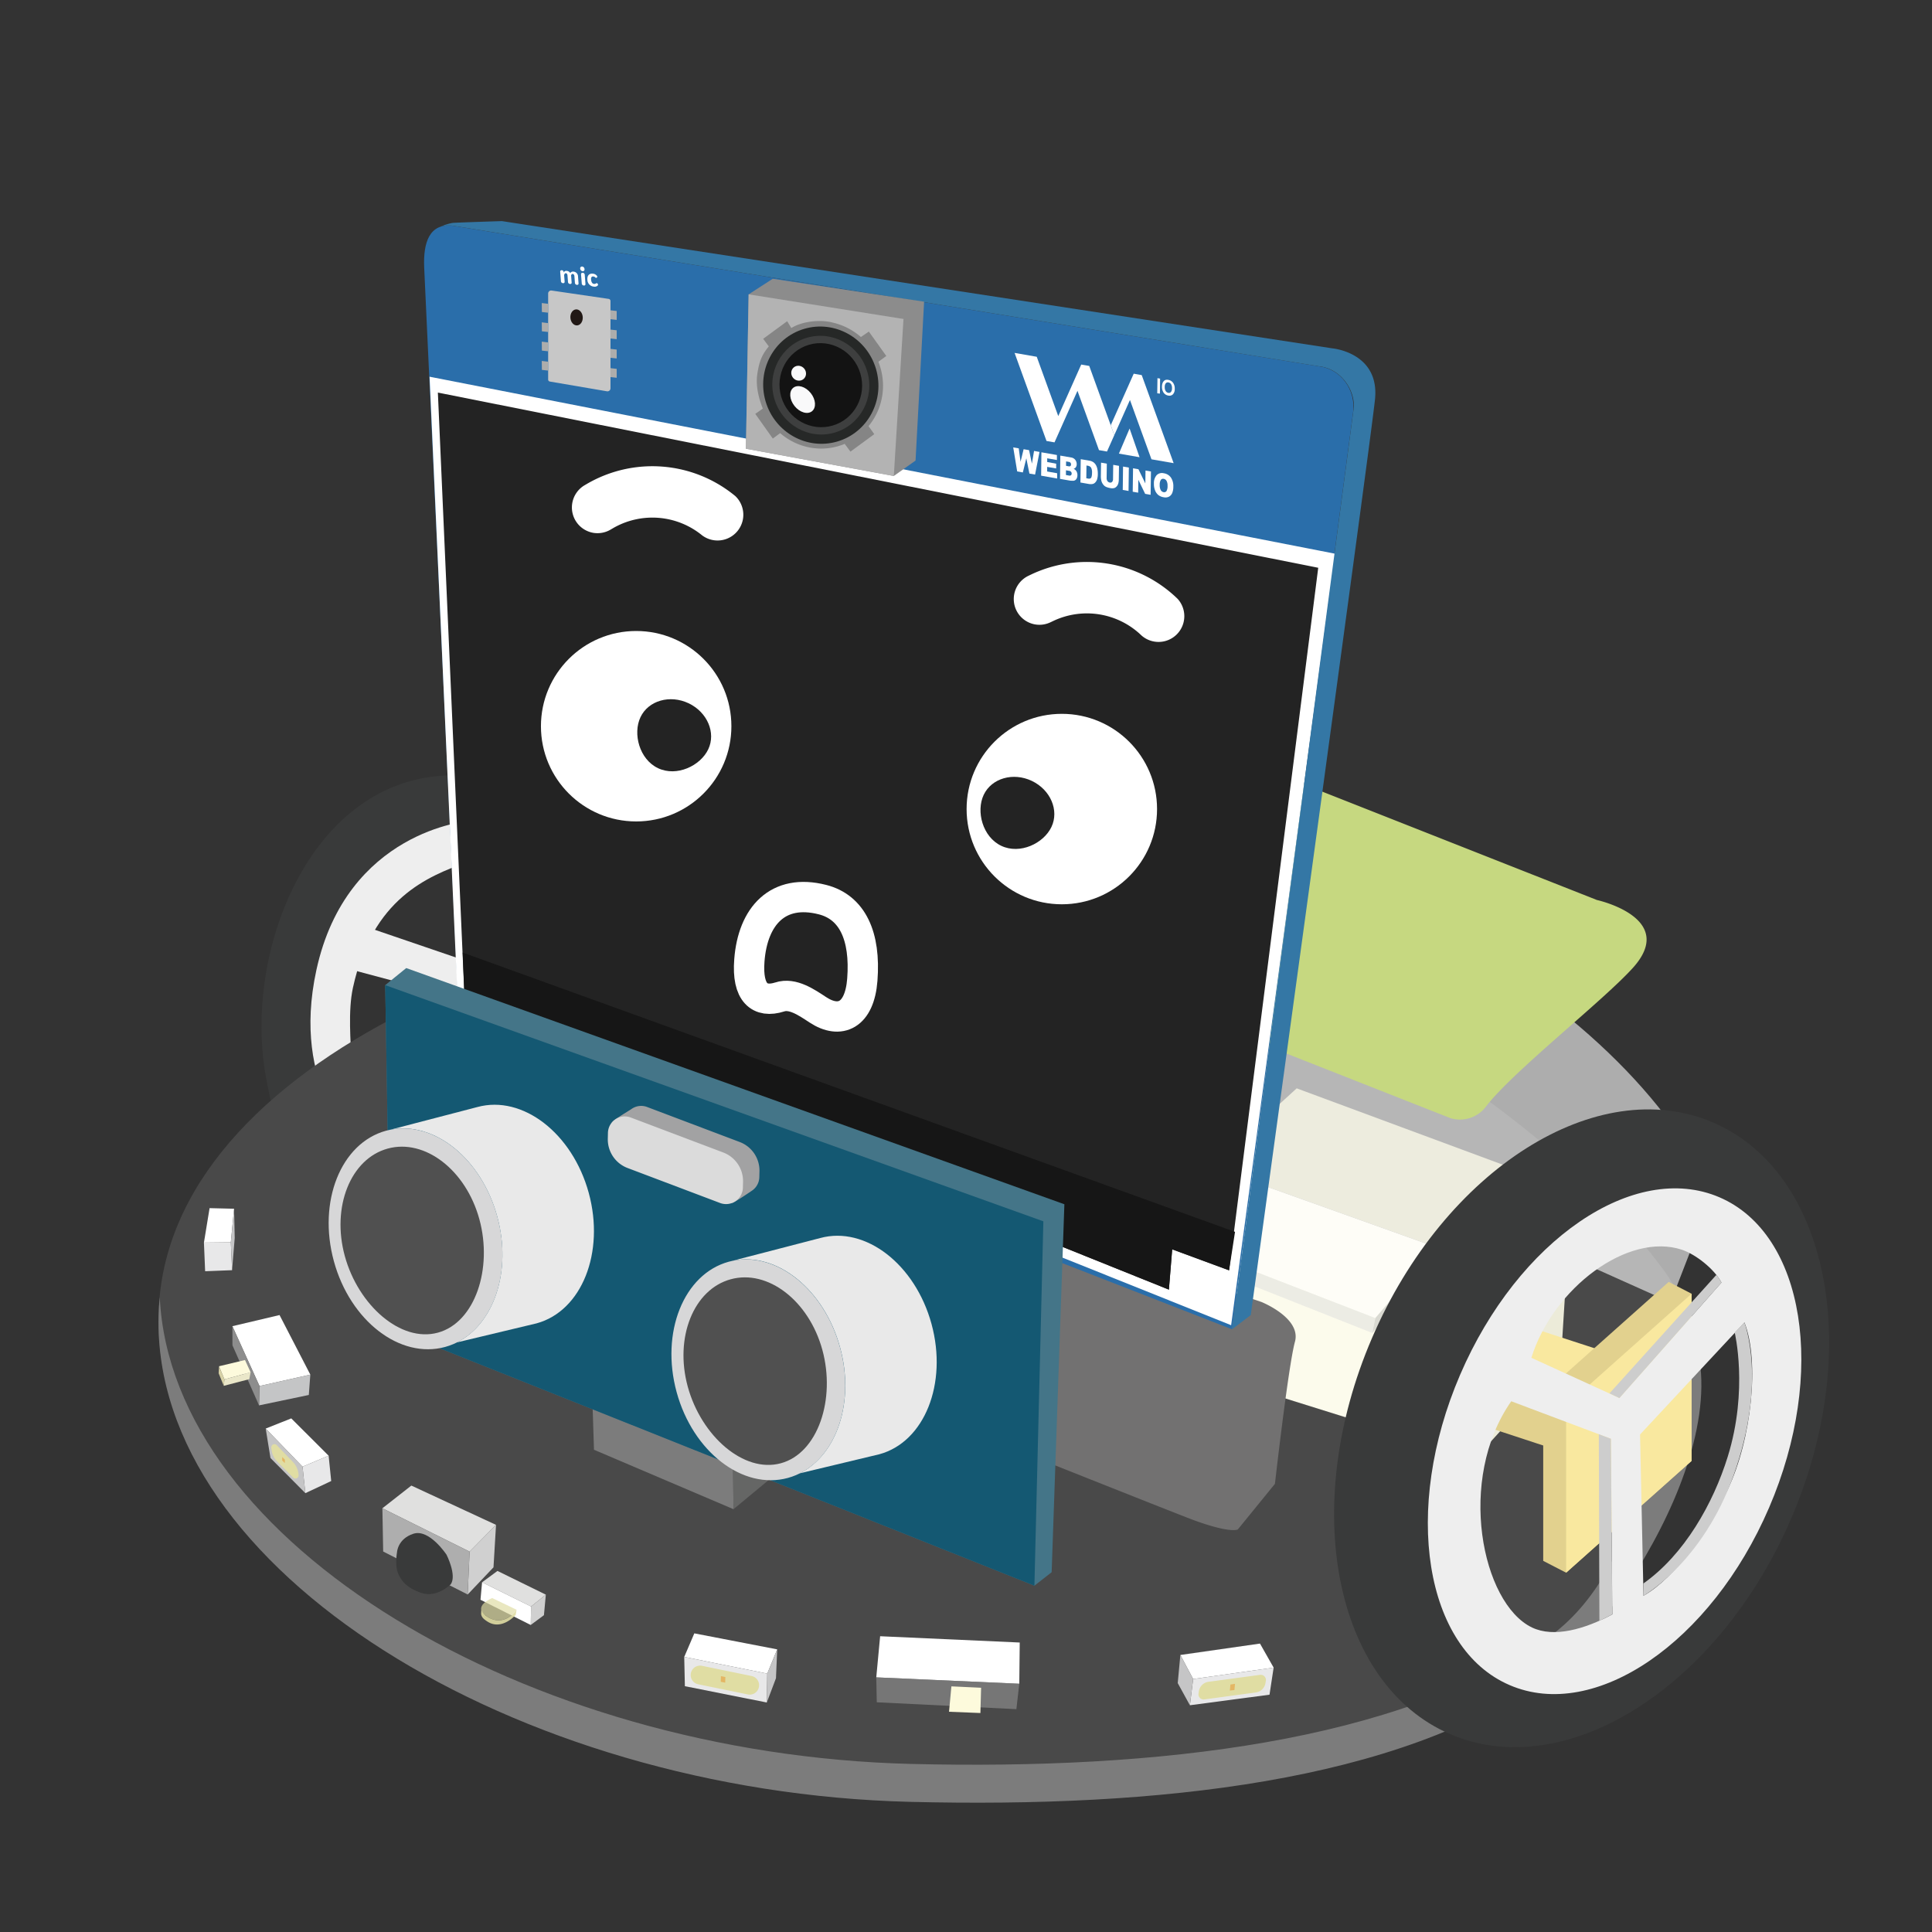 <svg xmlns="http://www.w3.org/2000/svg" viewBox="0 0 900 900">
  <rect x="0" y="0" width="900" height="900" fill="#333333" stroke="none"/>
  <defs>
    <style>.cls-1{fill:#393a3a;}.cls-2{fill:#eee;}.cls-3{fill:#5f5f5f;}.cls-4{fill:#494949;}.cls-5{fill:#7c7c7c;}.cls-6{fill:#d2cfad;}.cls-7{fill:#fcfbec;}.cls-8{fill:#ecebd9;}.cls-16,.cls-9{fill:#fff;}.cls-9{opacity:0.6;}.cls-10{fill:#b6b6b6;}.cls-10,.cls-11,.cls-12{opacity:0.49;}.cls-11{fill:#ddd;}.cls-12{fill:#cbcbcb;}.cls-13{fill:#727171;}.cls-14{fill:#c6d880;}.cls-15{fill:#2a6eaa;}.cls-17{fill:#232323;}.cls-18{fill:#161616;}.cls-19{fill:#3477a5;}.cls-20{fill:#656665;}.cls-21{fill:#e8e8e9;}.cls-22{fill:#c5c5c6;}.cls-23,.cls-34,.cls-35{fill:#e0dda3;}.cls-24{fill:#e4b664;}.cls-25{fill:#c4c5c6;}.cls-26,.cls-33{fill:#8d8d8d;}.cls-27{fill:#fdfadc;}.cls-28{fill:#eae7c9;}.cls-29{fill:#d7d1a6;}.cls-30{fill:#e0e0df;}.cls-31{fill:#d0d0d0;}.cls-32{fill:#aeaeae;}.cls-33{opacity:0.67;}.cls-34{opacity:0.68;}.cls-35{opacity:0.9;}.cls-36{fill:#e2d18e;}.cls-37{fill:#f9e89f;}.cls-38{fill:#447588;}.cls-39{fill:#145872;}.cls-40{fill:#e9e9e9;}.cls-41{fill:#d7d7d8;}.cls-42{fill:#505050;}.cls-43{fill:#a2a2a3;}.cls-44{fill:#dbdbdb;}.cls-45{fill:#cdcdcd;}.cls-46{fill:#8c8c8c;}.cls-47{fill:#b3b3b3;}.cls-48{fill:#858585;}.cls-49{fill:#262827;}.cls-50{fill:#3e3f3f;}.cls-51{fill:#131313;}.cls-52{fill:#f9f9fa;}.cls-53{fill:#c7c7c7;}.cls-54{fill:#211815;}.cls-55{fill:#adadac;}.cls-56{fill:none;stroke:#fff;stroke-linecap:round;stroke-miterlimit:10;stroke-width:14.13px;}</style>
  </defs>
  <path class="cls-1" d="M205.72,361.38c-61.53,4.23-91.81,81.3-82.13,138.64,20.18,119.58,97,17.63,97,17.63S298,355,205.72,361.38ZM204,492.32c-18.27,29.34-16.37,37.85-16.37,37.85s-13.71,17.77-21.38,2.69c0,0-30.89-25.91-18.88-81,14.14-64.87,70.84-69.35,70.84-69.35s6.41,35.81,1.59,68.72L222,491.52Z"/>
  <path class="cls-2" d="M164.41,460.13c9.11-41.79,34.9-51.8,52.79-58.41l2.62,49.49c4.82-32.91-1.59-68.72-1.59-68.72s-56.7,4.48-70.84,69.35c-12,55.11,18.88,81,18.88,81,7.67,15.08,21.38-2.69,21.38-2.69s-1.9-8.51,16.37-37.85l-40.26,1.81C163.38,485.59,162.07,470.88,164.41,460.13Z"/>
  <path class="cls-3" d="M208,486q-2.16,3.3-4,6.3l17.93-.8-2.13-40.31C217.94,464,214.36,476.38,208,486Z"/>
  <polygon class="cls-2" points="168.89 431.18 232.08 452.76 230.08 469.48 162.71 451.43 168.89 431.18"/>
  <path class="cls-4" d="M774.55,591.07C712.15,507.15,573,420.94,418.4,420,263,419.13,76.79,493.65,73.89,612S240,833.88,424.11,838.4c115.09,2.82,227.27-9.17,295.84-58.26C761.1,750.69,820.09,652.33,774.55,591.07Z"/>
  <path class="cls-5" d="M720.36,763.45c-69.31,48-180.75,61.09-295.84,58.26C245.07,817.31,80,718.84,74.41,604.3q-.43,4.29-.55,8.67C71,731.3,239.94,834.86,424.09,839.38c115.08,2.83,227.27-9.17,295.84-58.26,36.58-26.18,103.61-132.5,56.36-178.8C772.8,650.05,768.52,730.08,720.36,763.45Z"/>
  <polygon class="cls-6" points="604.05 506.99 732.09 554.44 702.64 593.01 580.94 549.5 583.38 525.89 604.05 506.99"/>
  <polygon class="cls-7" points="702.64 593.01 687.52 679.2 567.57 641.7 580.94 549.5 702.64 593.01"/>
  <polygon class="cls-8" points="732.09 554.44 727.01 635.73 687.52 679.2 702.64 593.01 732.09 554.44"/>
  <path class="cls-9" d="M242.46,459.87,640.67,614l42.71-49.83,94.82,42.51,19.67-50.76c-46-99.51-201.69-176.31-337.72-186.91-72.88-5.68-153.78,4.8-220.21,29.77Z"/>
  <polygon class="cls-10" points="639.26 620.96 640.67 614.01 683.38 564.18 682.45 570.39 639.26 620.96"/>
  <polygon class="cls-11" points="640.67 614.01 569.07 586.29 567.68 592.61 639.26 620.96 640.67 614.01"/>
  <polygon class="cls-12" points="682.45 570.39 718.53 586.59 721.22 581.12 683.38 564.18 682.45 570.39"/>
  <path class="cls-13" d="M186,559.45l-2.54-63.52s-3-6,5.12-9l12-6s5-4.07,7.75-2.61S587.6,606.5,587.6,606.5s18.69,7.45,15.63,18.56-9.32,66.18-9.32,66.18l-17.29,21.24s-3.38,2.07-21.56-4.72C540.52,702.32,212,571.32,187.53,561.57A2.38,2.38,0,0,1,186,559.45Z"/>
  <path class="cls-14" d="M743.89,419.25s37.91,8.3,16.71,31.69c-14,15.47-56,48.3-68.45,64.62a15.14,15.14,0,0,1-16.5,5.31L388,407.53s-22-28.91-1-38.4l65.14-41.37a35.83,35.83,0,0,1,35.7-9.54Z"/>
  <path class="cls-15" d="M211,105.16,614.4,170.63c10.16,1.19,17.36,11,15.91,21.54L573.94,619.23,214,478.94l-16.4-354.35C197.11,113,200,103.86,211,105.16Z"/>
  <polygon class="cls-16" points="200.11 175.49 621.97 257.95 573.51 617.34 213.52 473.05 200.11 175.49"/>
  <polygon class="cls-17" points="203.98 182.88 614.08 264.49 572.55 591.77 546.05 581.99 544.52 600.76 216.58 468.93 215.5 444.53 203.98 182.88"/>
  <polygon class="cls-18" points="215.54 443.74 575.32 573.85 572.55 591.77 546.05 581.99 544.52 600.76 216.58 468.93 215.54 443.74"/>
  <path class="cls-19" d="M233.82,103l386.81,59.27s22.14,1.92,19.9,23.75-57.88,426.61-57.88,426.61l-8.71,6.59,56.63-428.77c1-7.65-5.16-18.64-16.17-19.83l-403.61-65.5-.69-.06c-.47,0-1,0-1.4,0l-.95,0a11.55,11.55,0,0,0-2.34.46,22.86,22.86,0,0,1,5.43-1.68C212.83,103.66,233.82,103,233.82,103Z"/>
  <polygon class="cls-5" points="276.7 675.35 276.09 656.3 341.48 682.48 341.69 703.04 276.7 675.35"/>
  <polygon class="cls-20" points="341.69 703.04 358.41 689.18 341.48 682.48 341.69 703.04"/>
  <polygon class="cls-16" points="323.44 760.88 318.74 771.86 357.42 779.63 362.05 768.34 323.44 760.88"/>
  <polygon class="cls-21" points="319.04 785.49 357.2 793.09 357.42 779.63 318.74 771.86 319.04 785.49"/>
  <polygon class="cls-22" points="362.05 768.34 361.48 781.78 357.2 793.09 357.42 779.63 362.05 768.34"/>
  <path class="cls-23" d="M348.37,789.34l-23.13-4.74a4.38,4.38,0,0,1-3.49-4.39h0A4.38,4.38,0,0,1,327,776l23.12,4.75a4.36,4.36,0,0,1,3.49,4.38h0A4.37,4.37,0,0,1,348.37,789.34Z"/>
  <polygon class="cls-24" points="337.83 783.85 335.76 783.44 335.83 780.81 337.9 781.22 337.83 783.85"/>
  <polygon class="cls-16" points="135.68 660.74 123.77 665.49 140.93 683.23 153.09 678.12 135.68 660.74"/>
  <polygon class="cls-21" points="142.25 695.57 154.29 689.92 153.09 678.12 140.93 683.23 142.25 695.57"/>
  <polygon class="cls-22" points="123.77 665.49 126 679.21 142.25 695.57 140.93 683.23 123.77 665.49"/>
  <path class="cls-23" d="M136.56,688.31l-7.37-7.4a9.38,9.38,0,0,1-2.65-5.33l-.16-1.12a1.49,1.49,0,0,1,2.55-1.24l7.54,7.85a9.44,9.44,0,0,1,2.57,5.5l.05.53A1.48,1.48,0,0,1,136.56,688.31Z"/>
  <polygon class="cls-24" points="132.68 681.58 131.45 680.36 131.49 678.74 132.72 679.97 132.68 681.58"/>
  <polygon class="cls-16" points="97.63 562.8 109.04 563.08 107.53 578.71 95 578.85 97.63 562.8"/>
  <polygon class="cls-21" points="95.56 592.19 108.11 591.7 107.53 578.71 95 578.85 95.56 592.19"/>
  <polygon class="cls-22" points="109.04 563.08 109.34 576.68 108.11 591.7 107.53 578.71 109.04 563.08"/>
  <polygon class="cls-16" points="108.26 617.79 120.89 645.66 144.56 640.35 130.22 612.6 108.26 617.79"/>
  <polygon class="cls-25" points="120.89 645.66 120.67 654.68 143.86 649.83 144.56 640.35 120.89 645.66"/>
  <polygon class="cls-26" points="108.26 617.79 108.28 626.69 120.67 654.68 120.89 645.66 108.26 617.79"/>
  <polygon class="cls-27" points="102.03 636.45 104.54 642.57 116.74 639.26 114.13 633.55 102.03 636.45"/>
  <polygon class="cls-28" points="104.54 642.57 104.24 645.58 116.14 642.46 116.74 639.26 104.54 642.57"/>
  <polygon class="cls-29" points="102.03 636.45 101.85 639.74 104.24 645.58 104.54 642.57 102.03 636.45"/>
  <polygon class="cls-16" points="549.86 770.95 555.81 782.15 593.31 776.84 586.95 765.64 549.86 770.95"/>
  <polygon class="cls-21" points="554.3 794.37 555.81 782.15 593.31 776.84 591.39 789.45 554.3 794.37"/>
  <polygon class="cls-22" points="549.86 770.95 548.63 784.05 554.3 794.37 555.81 782.15 549.86 770.95"/>
  <path class="cls-23" d="M585,788.42l-24,3.24a2.4,2.4,0,0,1-2.69-2.71l.14-1a5.29,5.29,0,0,1,4.53-4.51L587,780.21a2.4,2.4,0,0,1,2.69,2.74l-.17,1A5.28,5.28,0,0,1,585,788.42Z"/>
  <polygon class="cls-24" points="575.05 787.28 572.92 787.53 573.18 784.72 575.31 784.39 575.05 787.28"/>
  <polygon class="cls-30" points="191.62 692.04 231.07 710.34 218.76 722.81 178.13 702.61 191.62 692.04"/>
  <polygon class="cls-31" points="231.07 710.34 229.89 730.12 217.86 742.78 218.76 722.81 231.07 710.34"/>
  <polygon class="cls-32" points="178.13 702.61 178.5 722.76 217.86 742.78 218.76 722.81 178.13 702.61"/>
  <path class="cls-1" d="M210,738s-6.38,6.48-13.62,4.07-9.74-6-11.1-9.6-.34-9.35-.34-9.35.26-6.26,7.66-8.65S208,724.23,208,724.23,212.87,733.72,210,738Z"/>
  <polygon class="cls-16" points="410 762.22 408.2 781.38 474.82 784.35 475.03 765.15 410 762.22"/>
  <polygon class="cls-33" points="408.2 781.38 408.44 792.99 473.47 796.19 474.82 784.35 408.2 781.38"/>
  <polygon class="cls-27" points="443.2 785.57 457.04 786.22 456.71 797.99 442.09 797.4 443.2 785.57"/>
  <polygon class="cls-30" points="231.74 731.8 254.27 742.85 247.4 748.38 224.57 737.09 231.74 731.8"/>
  <polygon class="cls-31" points="247.23 756.98 247.4 748.38 254.27 742.85 253.39 752.41 247.23 756.98"/>
  <polygon class="cls-16" points="224.57 737.09 223.83 745.23 247.23 756.98 247.4 748.38 224.57 737.09"/>
  <path class="cls-34" d="M229.3,744.43s-9.87,3.86-2.36,8.67c8.21,5.26,13.69-3.22,13.69-3.22Z"/>
  <path class="cls-35" d="M224.3,749.58a13.94,13.94,0,0,0-.17,2.41c.21,1.07.73,2,2.87,3.35,6.77,4.46,13.22-3.05,13.22-3.05l.41-2.41s-5.47,8.5-13.69,3.22C224.25,751.37,224.3,749.58,224.3,749.58Z"/>
  <polygon class="cls-36" points="694.58 665.38 697.71 635.82 756.07 655.72 747.39 682.74 694.58 665.38"/>
  <polygon class="cls-37" points="697.71 635.82 711.77 617.96 763.18 634.72 756.07 655.72 697.71 635.82"/>
  <polygon class="cls-38" points="182.12 619.01 179.45 458.91 189.24 450.96 495.83 560.99 489.9 732.4 481.87 738.67 182.12 619.01"/>
  <polygon class="cls-39" points="182.12 619.01 179.45 458.91 486.04 568.94 481.87 738.67 182.12 619.01"/>
  <path class="cls-40" d="M274.26,555.69c-7.61-27.81-30.82-45.7-51.84-40L182,526.22c20.42-4,42.29,13.62,49.62,40.46,6.91,25.27-1.43,50-18.77,58.66L250,616.46C271,610.71,281.86,583.5,274.26,555.69Z"/>
  <ellipse class="cls-41" cx="193.6" cy="577.09" rx="39.46" ry="52.21" transform="translate(-145.34 71.49) rotate(-15.29)"/>
  <path class="cls-40" d="M433.93,616.72c-7.61-27.82-30.81-45.71-51.83-40l-40.39,10.48c20.42-4,42.29,13.63,49.63,40.47,6.91,25.26-1.44,50-18.78,58.66l37.07-8.88C430.66,671.74,441.53,644.53,433.93,616.72Z"/>
  <ellipse class="cls-41" cx="353.27" cy="638.1" rx="39.46" ry="52.21" transform="translate(-155.77 115.76) rotate(-15.29)"/>
  <path class="cls-42" d="M383.09,628.84c6.26,22.91-2,48.07-19.33,52.8s-37.1-12.75-43.37-35.66,2.7-45.31,20-50.05S376.83,605.93,383.09,628.84Z"/>
  <path class="cls-42" d="M223.32,568c6.26,22.91-2,48.07-19.33,52.8S166.88,608,160.62,585.1s2.69-45.31,20-50.05S217.05,545.05,223.32,568Z"/>
  <path class="cls-43" d="M343,555.51l-43.1-16.3a14.25,14.25,0,0,1-9.2-13.68L285,523.1c.26-1.2,7.29-5.19,9.27-6.55a7.78,7.78,0,0,1,7.21-.86l43.1,16.3a14.24,14.24,0,0,1,9.21,13.68l-.07,2.69a7.78,7.78,0,0,1-3.36,6.25c-1,.67-8.18,5.6-9.36,5.79S344.38,556,343,555.51Z"/>
  <path class="cls-44" d="M335.44,560.4l-43.1-16.3a14.25,14.25,0,0,1-9.2-13.68l.06-2.69a7.85,7.85,0,0,1,10.63-7.15l43.1,16.3a14.27,14.27,0,0,1,9.21,13.68l-.07,2.69A7.85,7.85,0,0,1,335.44,560.4Z"/>
  <polygon class="cls-36" points="718.89 727.11 729.56 732.62 788.01 680.54 788.01 602.67 777.34 597.16 718.89 649.24 718.89 727.11"/>
  <polygon class="cls-37" points="729.56 732.62 788.01 680.54 788.01 602.67 729.56 654.75 729.56 732.62"/>
  <path class="cls-1" d="M675.5,807.81C729.43,831,800.58,786,834.42,707.35S852,546.09,798,522.9,672.94,544.68,639.11,623.36,621.56,784.61,675.5,807.81ZM815.11,596.08l-62.2,71.48-58.25-26.64c22.16-50.26,66.25-80,98.2-66.27C802.09,578.62,809.71,586,815.11,596.08ZM765.71,758.6l-9.83-85.88,64.38-67c10.65,24.39,8.54,59.53-5.55,92.29C803.42,724.27,785.6,746.29,765.71,758.6ZM695.57,644.9l58,20.48,5.08,96c-17,10.06-34.17,12.24-48.33,6.15C678,753.7,673.66,695.87,695.57,644.9Z"/>
  <path class="cls-2" d="M703.27,785C743,802.12,797.11,765.1,824.1,702.34S840.75,574.84,801,557.75s-93.84,19.93-120.83,82.69S663.52,767.94,703.27,785Zm98.67-187.55-47.57,53.8-41-18.74c10.21-32.61,45.13-58.7,70.22-50.31C789.75,584.3,798.42,590.88,801.94,597.48ZM765.6,743.37,764,668.24l48.64-52.19c7.1,18.13,3.35,54.43-7.86,78C795.75,712.9,780.49,734.94,765.6,743.37ZM704,652.76l46.43,17.48.66,81.8c-12.85,6.89-27.17,11-37.43,6.11C690.27,746.92,678.48,689.18,704,652.76Z"/>
  <path class="cls-45" d="M808.07,620.65s6.48,26.63-3.21,57.88c-6.76,21.8-20.21,45.68-39.32,59.12l.06,5.72s27.48-15.46,42-56.15c15.71-44.05,5-71.17,5-71.17Z"/>
  <path class="cls-45" d="M799.55,593.89l-49.79,55.19,4.61,2.2,47.57-53.8A22.48,22.48,0,0,0,799.55,593.89Z"/>
  <path class="cls-45" d="M750.4,670.24l-5.61-2.12.27,86.86c2-.77,6-2.94,6-2.94Z"/>
  <polygon class="cls-46" points="359.99 129.85 348.74 137.12 347.48 209.03 416.37 221.73 426.5 214.55 430.48 140.53 359.99 129.85"/>
  <polygon class="cls-47" points="348.74 137.12 347.48 209.03 416.37 221.73 420.88 148.59 348.74 137.12"/>
  <path class="cls-48" d="M411,184.22a30,30,0,0,0-1.81-15.69l3.68-2.7-8.13-11.38L401.05,157a30.13,30.13,0,0,0-13.21-6.75c-5.42-1.43-13.82-.76-19.23,2.56l-1.91-3.18-11.18,8.2,2.62,3.54c-3.32,4-4.49,7.19-5.34,12.74s.59,11.36,2.55,16.22l-3.51,2.47L360,204.3l3.44-2.53a29.09,29.09,0,0,0,14.32,6.79,28.37,28.37,0,0,0,15.73-1.79l2.68,3.62,11.1-8.14-2.67-3.74A29.38,29.38,0,0,0,411,184.22Z"/>
  <ellipse class="cls-49" cx="382.37" cy="179.4" rx="26.8" ry="27.35" transform="translate(-35.08 115.14) rotate(-16.38)"/>
  <ellipse class="cls-50" cx="382.37" cy="179.4" rx="22.55" ry="23.02" transform="translate(-35.08 115.14) rotate(-16.38)"/>
  <ellipse class="cls-51" cx="382.37" cy="179.4" rx="19.21" ry="19.61" transform="translate(-35.08 115.14) rotate(-16.38)"/>
  <ellipse class="cls-52" cx="373.89" cy="186.14" rx="4.83" ry="6.99" transform="translate(-34.47 273.76) rotate(-38.58)"/>
  <ellipse class="cls-52" cx="372.04" cy="173.86" rx="3.37" ry="3.54" transform="translate(-24.73 279.75) rotate(-39.99)"/>
  <path class="cls-53" d="M255.35,136.74v40.07a.94.94,0,0,0,.79.93l26.6,4.54a1.41,1.41,0,0,0,1.65-1.39V140.18a1,1,0,0,0-.81-.94L257,135.35A1.4,1.4,0,0,0,255.35,136.74Z"/>
  <ellipse class="cls-54" cx="268.59" cy="147.85" rx="2.88" ry="3.74" transform="translate(-10.22 20.32) rotate(-4.25)"/>
  <polygon class="cls-55" points="284.35 144.53 287.28 144.88 287.28 149.02 284.39 148.7 284.35 144.53"/>
  <polygon class="cls-55" points="284.35 153.52 287.28 153.87 287.28 158 284.39 157.68 284.35 153.52"/>
  <polygon class="cls-55" points="284.35 162.5 287.28 162.85 287.28 166.99 284.39 166.67 284.35 162.5"/>
  <polygon class="cls-55" points="284.35 171.49 287.28 171.84 287.28 175.98 284.39 175.66 284.35 171.49"/>
  <polygon class="cls-55" points="252.38 141.17 255.31 141.52 255.31 145.66 252.43 145.34 252.38 141.17"/>
  <polygon class="cls-55" points="252.38 150.16 255.31 150.51 255.31 154.65 252.43 154.33 252.38 150.16"/>
  <polygon class="cls-55" points="252.38 159.15 255.31 159.5 255.31 163.64 252.43 163.32 252.38 159.15"/>
  <polygon class="cls-55" points="252.38 168.14 255.31 168.49 255.31 172.63 252.43 172.31 252.38 168.14"/>
  <path class="cls-16" d="M269.27,128.85l.23,3.05c.05.58-.22.85-.78.79a1,1,0,0,1-.91-1l-.23-3.06c-.05-.56-.31-.91-.72-1s-.67.19-.82.69l.24,3.17c.05.58-.22.85-.77.79a1,1,0,0,1-.92-1l-.23-3c-.05-.58-.32-.92-.72-1s-.73.33-.85.9l.23,2.91c.05.6-.23.87-.79.82a1,1,0,0,1-.93-1l-.33-4.22c-.05-.57.24-.85.76-.8a.9.9,0,0,1,.86.91V127a1.28,1.28,0,0,1,1.45-.8,2.06,2.06,0,0,1,1.61,1,1.48,1.48,0,0,1,1.5-.67A2.28,2.28,0,0,1,269.27,128.85Zm-6.51-.15a.2.2,0,0,0,0,.11Z"/>
  <path class="cls-16" d="M270.28,125.17a.83.83,0,0,1,.94-1,1.21,1.21,0,0,1,1.06,1.16.8.8,0,0,1-.9,1A1.3,1.3,0,0,1,270.28,125.17ZM271,132l-.32-4.1c0-.6.23-.87.79-.82a1,1,0,0,1,.93,1l.32,4.1c.05.6-.22.87-.79.82A1,1,0,0,1,271,132Z"/>
  <path class="cls-16" d="M273.63,130.26c-.14-1.87.83-2.95,2.53-2.78a2.77,2.77,0,0,1,1.91,1,.58.58,0,0,1,0,.79.52.52,0,0,1-.79-.06,1.45,1.45,0,0,0-.92-.42c-.75-.08-1.14.47-1,1.58s.56,1.8,1.34,1.88a1.16,1.16,0,0,0,.92-.22.51.51,0,0,1,.75.1.63.63,0,0,1,.09.85,2,2,0,0,1-1.83.54A3.25,3.25,0,0,1,273.63,130.26Z"/>
  <polygon class="cls-16" points="517.7 198.85 517.7 198.85 507.41 170.47 507.13 170.42 506.25 170.26 503.68 169.82 500.58 176.77 500.58 176.77 500.28 177.45 500.27 177.47 500.27 177.47 492.98 193.83 482.96 166.2 472.63 164.4 487.5 205.42 487.79 205.47 488.14 205.53 491.23 206.07 494.64 198.42 494.64 198.42 501.93 182.06 511.95 209.69 512.24 209.74 512.81 209.84 515.68 210.34 519.09 202.69 517.7 198.85"/>
  <polygon class="cls-16" points="531.86 174.74 531.57 174.69 530.77 174.54 528.13 174.08 524.72 181.74 524.72 181.74 517.43 198.09 519.09 202.69 526.38 186.33 536.4 213.96 546.73 215.76 531.86 174.74"/>
  <polygon class="cls-16" points="521.23 211.31 530.85 212.99 526.21 199.63 521.23 211.31"/>
  <path class="cls-16" d="M472,208.42l2.57.44.84,6.26,1.43-5.86,2.55.44L480.7,216l1-5.93,2.55.45-2.07,10.55-2.64-.46-1.44-7.12-1.62,6.59-2.64-.47Z"/>
  <path class="cls-16" d="M485.13,210.7l7.22,1.26,0,2.33-4.52-.79,0,1.73L492,216l0,2.22-4.19-.73,0,2.15,4.65.81,0,2.46L485,221.59Z"/>
  <path class="cls-16" d="M493.94,212.24l5.05.88a2.94,2.94,0,0,1,1.93,1.12,3.3,3.3,0,0,1,.65,2,2.48,2.48,0,0,1-.51,1.57,1.68,1.68,0,0,1-.95.56,3,3,0,0,1,1.37,1.21,3.51,3.51,0,0,1,.42,1.81,3.25,3.25,0,0,1-.33,1.47,1.83,1.83,0,0,1-1.91,1.09,7.62,7.62,0,0,1-1.21-.06l-4.65-.81ZM496.6,217l1.18.21a1.06,1.06,0,0,0,.88-.12,1,1,0,0,0,.26-.74,1.26,1.26,0,0,0-.24-.79,1.36,1.36,0,0,0-.86-.41l-1.19-.21Zm-.05,4.28,1.37.24a1.19,1.19,0,0,0,1-.13,1.07,1.07,0,0,0,.3-.78,1.26,1.26,0,0,0-.28-.83,1.53,1.53,0,0,0-1-.46l-1.37-.24Z"/>
  <path class="cls-16" d="M503.45,213.9l4,.7a4.63,4.63,0,0,1,1.91.73,4.24,4.24,0,0,1,1.19,1.36,6.19,6.19,0,0,1,.66,1.87,10.12,10.12,0,0,1,.19,2.15,8.63,8.63,0,0,1-.35,2.65,3.79,3.79,0,0,1-.91,1.46,2.25,2.25,0,0,1-1.23.65,4.86,4.86,0,0,1-1.61,0l-4-.7Zm2.67,2.94-.08,5.95.66.11a2.19,2.19,0,0,0,1.2,0,1.27,1.27,0,0,0,.57-.72,6,6,0,0,0,.23-1.86,4.73,4.73,0,0,0-.42-2.45,2.11,2.11,0,0,0-1.49-.9Z"/>
  <path class="cls-16" d="M518.58,216.54l2.69.47-.09,6.49a6.71,6.71,0,0,1-.26,1.78,3.38,3.38,0,0,1-.78,1.36,2.47,2.47,0,0,1-1.09.72,4.23,4.23,0,0,1-1.89,0,9.75,9.75,0,0,1-1.39-.35,3.76,3.76,0,0,1-1.26-.66,4.64,4.64,0,0,1-.91-1.1,4.72,4.72,0,0,1-.56-1.36,8.7,8.7,0,0,1-.22-1.88l.09-6.49,2.69.47-.09,6.64a2.51,2.51,0,0,0,.37,1.46,1.65,1.65,0,0,0,1.1.7,1.12,1.12,0,0,0,1.09-.31,1.9,1.9,0,0,0,.42-1.33Z"/>
  <path class="cls-16" d="M523.16,217.34l2.7.47-.14,10.89-2.7-.47Z"/>
  <path class="cls-16" d="M527.82,218.15l2.51.44,3.21,6.6.08-6,2.54.45L536,230.5l-2.54-.44-3.18-6.55-.08,6-2.54-.44Z"/>
  <path class="cls-16" d="M537.54,225.31a5.65,5.65,0,0,1,1.25-3.94,3.48,3.48,0,0,1,3.33-.91,4.94,4.94,0,0,1,3.34,2,7.15,7.15,0,0,1,1.12,4.29,7.49,7.49,0,0,1-.55,3,3.43,3.43,0,0,1-1.52,1.64,3.76,3.76,0,0,1-2.43.25,5.36,5.36,0,0,1-2.44-1,5.2,5.2,0,0,1-1.54-2.13A8,8,0,0,1,537.54,225.31Zm2.7.49a4.76,4.76,0,0,0,.46,2.46,1.89,1.89,0,0,0,1.32,1,1.33,1.33,0,0,0,1.36-.47,4.45,4.45,0,0,0,.51-2.45,4.53,4.53,0,0,0-.47-2.34,1.91,1.91,0,0,0-1.34-.94,1.29,1.29,0,0,0-1.32.49A4,4,0,0,0,540.24,225.8Z"/>
  <path class="cls-16" d="M539.09,183.21l.1-7.05,1.23.21-.09,7Z"/>
  <path class="cls-16" d="M541.3,180.1a4.59,4.59,0,0,1,.31-1.76,2.72,2.72,0,0,1,.58-.86,1.86,1.86,0,0,1,.8-.5,2.74,2.74,0,0,1,1.32,0,3.3,3.3,0,0,1,2.16,1.35,4.57,4.57,0,0,1,.77,2.83,3.5,3.5,0,0,1-.84,2.53,2.33,2.33,0,0,1-2.17.58,3.26,3.26,0,0,1-2.16-1.33A4.66,4.66,0,0,1,541.3,180.1Zm1.28.18a3.35,3.35,0,0,0,.45,1.9,1.86,1.86,0,0,0,1.21.83,1.29,1.29,0,0,0,1.23-.4,2.66,2.66,0,0,0,.49-1.76,3.31,3.31,0,0,0-.43-1.89,1.82,1.82,0,0,0-1.22-.81,1.27,1.27,0,0,0-1.24.39A2.6,2.6,0,0,0,542.58,180.28Z"/>
  <circle class="cls-16" cx="494.64" cy="376.89" r="44.36"/>
  <circle class="cls-16" cx="296.35" cy="338.3" r="44.36"/>
  <path class="cls-16" d="M276.47,248.23a12,12,0,0,1-4.18-22.16l1.11-.65a60.61,60.61,0,0,1,69,5.56l.15.12a12,12,0,0,1-15.46,18.3,36.58,36.58,0,0,0-41.59-3.31l-1.11.65A12,12,0,0,1,276.47,248.23Z"/>
  <path class="cls-16" d="M481.34,290.7A12,12,0,0,1,479,268.27l1.16-.56a60.61,60.61,0,0,1,68.32,11.16l.13.13a12,12,0,0,1-16.89,17,36.58,36.58,0,0,0-41.18-6.68l-1.16.55A11.94,11.94,0,0,1,481.34,290.7Z"/>
  <path class="cls-17" d="M329.93,349.05c-3.66,7.71-14.68,12.93-23.39,8.8s-11.83-16.07-8.17-23.78,13.69-10.6,22.41-6.46S333.59,341.35,329.93,349.05Z"/>
  <path class="cls-17" d="M489.81,385.22c-3.66,7.71-14.68,12.93-23.39,8.79s-11.82-16.07-8.16-23.77,13.69-10.61,22.4-6.47S493.47,377.51,489.81,385.22Z"/>
  <path class="cls-56" d="M401.7,456.43c-1.29,16.62-10.4,20.73-20.67,14-5.3-3.47-11.79-8-17.83-6-9.21,2.92-15.31-1.73-14.11-17.11,1.58-20.51,13.23-33.56,34.06-28.24C397,422.6,403.29,435.93,401.7,456.43Z"/>
</svg>